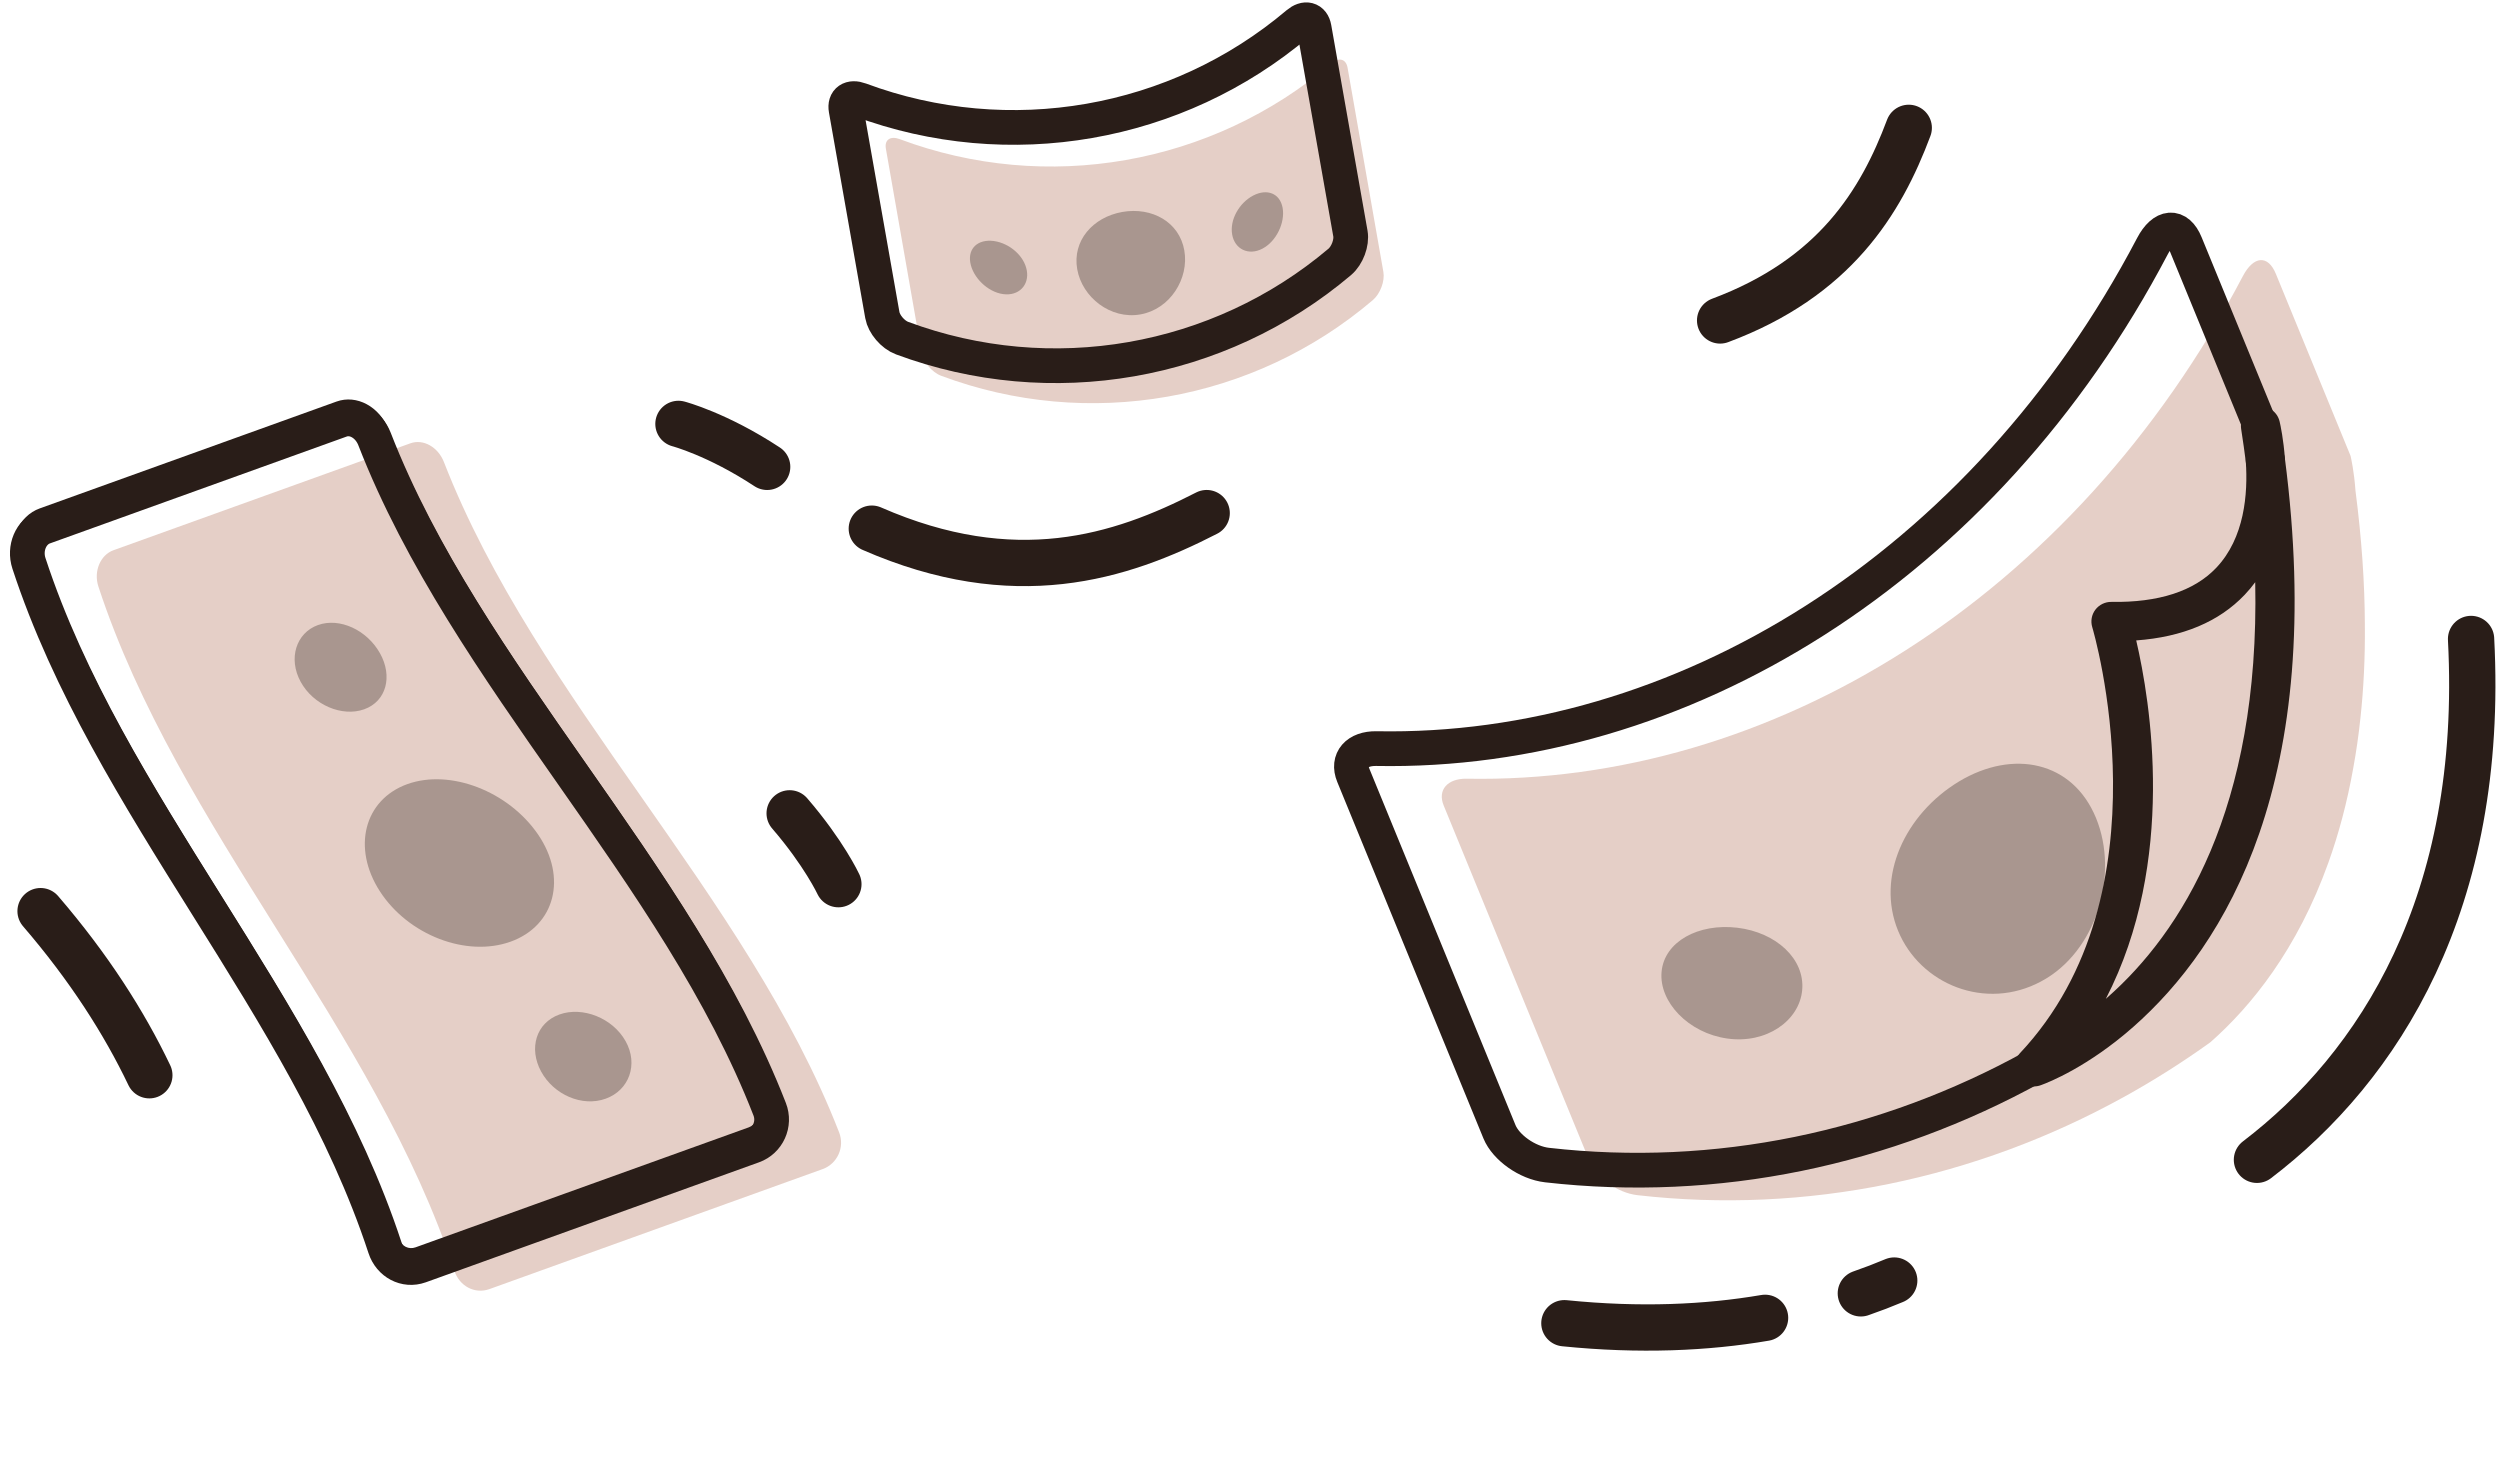 <svg width="216" height="126" viewBox="0 0 216 126" fill="none" xmlns="http://www.w3.org/2000/svg">
<g clip-path="url(#clip0_5602_880)">
<path d="M3.505 78.723C7.679 83.576 10.723 88.34 12.903 92.901" stroke="#291D18" stroke-width="4" stroke-linecap="round"/>
<path d="M135.163 114.326C141.674 114.985 147.433 114.728 152.502 113.861M163.662 110.64C162.735 111.03 161.773 111.399 160.776 111.745" stroke="#291D18" stroke-width="4" stroke-linecap="round"/>
<path d="M164.916 11.046C162.5 17.5 158.5 24 148.618 27.687" stroke="#291D18" stroke-width="4" stroke-linecap="round"/>
<path d="M104.257 44.332C96.767 48.181 87.66 51.072 75.324 45.676" stroke="#291D18" stroke-width="4" stroke-linecap="round"/>
<path d="M58.618 36.625C58.618 36.625 61.984 37.507 66.283 40.336" stroke="#291D18" stroke-width="4" stroke-linecap="round"/>
<path d="M118.614 25.927C108.299 34.713 94.005 37.219 81.316 32.467C80.518 32.168 79.769 31.266 79.633 30.493C78.602 24.611 77.571 18.73 76.54 12.848C76.404 12.074 76.933 11.721 77.731 12.019C90.42 16.772 104.713 14.266 115.029 5.479C115.678 4.927 116.295 5.079 116.431 5.854C117.462 11.736 118.493 17.617 119.525 23.499C119.66 24.272 119.263 25.375 118.614 25.927Z" fill="#E5CFC7"/>
<path d="M113.936 10.105C114.507 13.358 115.077 16.611 115.648 19.865C115.52 19.939 115.391 20.027 115.262 20.13C113.984 21.139 113.1 23.055 113.362 24.544C113.389 24.695 113.426 24.835 113.474 24.964C104.743 30.812 93.918 32.709 83.718 30.18C83.719 30.043 83.707 29.898 83.68 29.747C83.42 28.258 81.937 26.757 80.392 26.243C80.236 26.191 80.085 26.152 79.939 26.125C79.369 22.872 78.799 19.619 78.228 16.366C78.382 16.443 78.538 16.508 78.695 16.56C80.24 17.075 81.3 16.168 81.039 14.682C81.013 14.531 80.973 14.38 80.921 14.229C91.121 16.758 101.946 14.86 110.678 9.012C110.68 9.172 110.694 9.328 110.721 9.479C110.98 10.964 112.286 11.457 113.564 10.447C113.694 10.345 113.818 10.231 113.936 10.105Z" fill="#E5CFC7"/>
<path d="M102.325 21.635C102.754 24.075 101.089 26.721 98.525 27.166C95.963 27.62 93.498 25.698 93.071 23.258C92.64 20.808 94.411 18.765 96.973 18.311C99.537 17.867 101.896 19.185 102.325 21.635Z" fill="#291D18" fill-opacity="0.32"/>
<path d="M88.716 23.37C88.939 24.635 88.021 25.596 86.672 25.411C85.323 25.228 84.057 23.967 83.835 22.702C83.613 21.435 84.519 20.642 85.868 20.824C87.217 21.01 88.494 22.102 88.716 23.37Z" fill="#291D18" fill-opacity="0.32"/>
<path d="M106.458 20.26C106.679 21.526 107.868 22.117 109.074 21.484C110.28 20.853 111.042 19.237 110.821 17.972C110.598 16.704 109.476 16.267 108.27 16.898C107.065 17.531 106.235 18.993 106.458 20.26Z" fill="#291D18" fill-opacity="0.32"/>
<path d="M115.753 22.629C105.295 31.476 90.805 33.999 77.941 29.214C77.132 28.914 76.373 28.005 76.235 27.227C75.189 21.304 74.144 15.382 73.099 9.46C72.961 8.68 73.497 8.325 74.306 8.625C87.17 13.411 101.661 10.887 112.118 2.04C112.776 1.484 113.402 1.637 113.54 2.417C114.585 8.339 115.63 14.261 116.676 20.184C116.814 20.962 116.41 22.073 115.753 22.629Z" stroke="#291D18" stroke-width="3"/>
<path d="M204.324 53.955C204.351 56.827 204.216 59.51 203.945 62.004C203.789 63.507 203.578 64.95 203.328 66.325C202.793 69.347 202.054 72.07 201.181 74.508C198.485 82.047 194.488 86.958 190.979 90.048C188.581 91.775 186.088 93.347 183.534 94.763C183.528 94.769 183.521 94.769 183.521 94.769C170.698 101.855 156.099 104.931 141.474 103.263C139.754 103.068 137.918 101.74 137.363 100.392C133.156 90.129 128.942 79.867 124.735 69.597C124.18 68.249 125.068 67.253 126.72 67.28C152.977 67.775 179.158 51.734 193.783 23.858C194.705 22.104 195.951 21.989 196.635 23.662C198.782 28.898 200.937 34.141 203.084 39.377C203.084 39.377 203.084 39.384 203.091 39.398C203.131 39.574 203.396 40.733 203.511 42.378C204.053 46.551 204.311 50.406 204.324 53.955Z" fill="#E5CFC7"/>
<path d="M196.517 51.354C196.544 54.226 196.409 56.908 196.138 59.402C195.983 60.905 195.772 62.348 195.521 63.724C194.987 66.745 194.248 69.468 193.374 71.906C190.678 79.446 186.682 84.357 183.172 87.446C180.774 89.173 178.281 90.745 175.728 92.161C175.721 92.168 175.714 92.168 175.714 92.168C162.891 99.254 148.293 102.329 133.668 100.662C131.947 100.466 130.111 99.138 129.556 97.79C125.349 87.527 121.135 77.265 116.929 66.995C116.373 65.647 117.261 64.652 118.914 64.679C145.17 65.173 171.352 49.132 185.977 21.257C186.898 19.502 188.144 19.387 188.829 21.06C190.976 26.297 193.13 31.54 195.278 36.776C195.278 36.776 195.278 36.783 195.284 36.797C195.325 36.973 195.589 38.131 195.704 39.777C196.246 43.95 196.504 47.804 196.517 51.354Z" stroke="#291D18" stroke-width="3"/>
<path d="M181.099 70.683C183.109 75.577 181.139 82.25 176.34 84.801C171.55 87.371 165.889 85.044 163.993 80.416C162.084 75.768 164.573 70.358 169.253 67.521C173.943 64.704 179.086 65.767 181.099 70.683Z" fill="#291D18" fill-opacity="0.32"/>
<path d="M188.386 64.871C189.441 67.447 192.04 67.932 194.054 65.759C196.072 63.591 196.713 59.532 195.628 56.885C194.54 54.233 192.161 54.053 190.172 56.293C188.186 58.537 187.327 62.29 188.386 64.871Z" fill="#291D18" fill-opacity="0.32"/>
<path d="M143.56 83.962C143.322 86.566 145.883 89.26 149.236 89.729C152.591 90.206 155.466 88.217 155.709 85.541C155.952 82.858 153.467 80.56 150.105 80.156C146.744 79.757 143.796 81.351 143.56 83.962Z" fill="#291D18" fill-opacity="0.32"/>
<path d="M195 100.207C205.5 92.207 214.7 78.007 213.5 55.207" stroke="#291D18" stroke-width="4" stroke-linecap="round"/>
<path d="M195.728 41.477C194.884 41.477 194.156 40.847 194.049 39.992C193.937 39.096 193.802 38.137 193.635 37.06C193.496 36.16 194.094 35.312 194.988 35.139C195.88 34.967 196.752 35.531 196.959 36.419C197.037 36.755 197.301 37.981 197.419 39.664C197.483 40.58 196.807 41.379 195.894 41.468C195.838 41.474 195.783 41.477 195.728 41.477Z" fill="#291D18"/>
<path d="M183.197 87.456C179.302 90.891 176.003 92.083 175.753 92.171C175.746 92.178 175.739 92.178 175.739 92.178C189.659 77.397 182.392 53.701 182.392 53.701C195.012 53.911 196.061 44.699 195.729 39.787C199.346 67.582 190.283 81.211 183.197 87.456Z" fill="#E5CFC7"/>
<path d="M184.569 55.332C185.791 60.575 188.084 74.403 181.943 86.301C181.987 86.261 182.032 86.222 182.077 86.182C182.077 86.181 182.077 86.181 182.078 86.181C188.411 80.6 195.256 69.989 194.851 50.302C194.575 50.677 194.271 51.041 193.939 51.391C191.727 53.718 188.581 55.04 184.569 55.332ZM175.74 93.867C175.064 93.867 174.452 93.465 174.185 92.846C173.916 92.225 174.043 91.504 174.506 91.013C187.574 77.138 180.841 54.42 180.772 54.192C180.614 53.675 180.712 53.112 181.039 52.679C181.365 52.247 181.894 51.993 182.419 52.004C186.508 52.069 189.561 51.081 191.484 49.058C193.934 46.479 194.226 42.653 194.04 39.898C193.978 38.985 194.652 38.188 195.563 38.098C196.474 38.011 197.291 38.657 197.409 39.565C201.039 67.455 192.293 81.692 184.318 88.722C180.389 92.187 176.982 93.523 176.374 93.743C176.173 93.824 175.957 93.867 175.74 93.867Z" fill="#291D18"/>
<path d="M72.499 97.835C64.515 77.308 46.34 60.449 38.355 39.921C37.852 38.632 36.58 37.898 35.455 38.303C26.904 41.382 18.353 44.461 9.803 47.54C8.679 47.944 8.069 49.356 8.5 50.672C15.358 71.605 32.406 88.869 39.263 109.803C39.694 111.118 41.02 111.833 42.285 111.378C51.882 107.923 61.48 104.466 71.076 101.01C72.34 100.556 73.004 99.124 72.499 97.835Z" fill="#E5CFC7"/>
<path d="M66.499 95.835C58.515 75.308 40.34 58.449 32.355 37.921C31.852 36.632 30.58 35.898 29.455 36.303C20.904 39.382 12.353 42.461 3.803 45.54C2.679 45.944 2.069 47.356 2.5 48.672C9.358 69.605 26.405 86.869 33.263 107.803C33.694 109.118 35.02 109.833 36.285 109.378C45.882 105.923 55.48 102.466 65.076 99.01C66.34 98.556 67.004 97.124 66.499 95.835Z" stroke="#291D18" stroke-width="3"/>
<path d="M44.119 81.359C47.953 79.979 49.035 75.822 46.485 72.094C43.934 68.367 38.901 66.412 35.191 67.749C31.472 69.087 30.389 73.244 32.824 77.013C35.26 80.783 40.293 82.737 44.119 81.359Z" fill="#291D18" fill-opacity="0.32"/>
<path d="M31.471 61.281C33.381 60.593 33.95 58.437 32.827 56.434C31.702 54.433 29.346 53.331 27.468 54.006C25.591 54.682 24.879 56.89 25.974 58.902C27.066 60.915 29.564 61.967 31.471 61.281Z" fill="#291D18" fill-opacity="0.32"/>
<path d="M48.33 87.653C50.328 86.933 52.926 87.95 54.049 89.952C55.175 91.952 54.363 94.196 52.332 94.927C50.302 95.659 47.846 94.592 46.752 92.579C45.659 90.566 46.328 88.373 48.33 87.653Z" fill="#291D18" fill-opacity="0.32"/>
<path d="M30.111 37.418C30.03 37.418 29.95 37.431 29.873 37.458L4.222 46.694C4.027 46.765 3.867 46.924 3.772 47.141C3.663 47.389 3.653 47.674 3.742 47.946C7.113 58.235 13.14 67.866 18.968 77.179C24.892 86.645 31.017 96.433 34.505 107.078C34.702 107.678 35.316 107.982 35.904 107.769L64.696 97.402C64.987 97.297 65.216 97.085 65.323 96.82C65.407 96.612 65.408 96.399 65.326 96.188C65.326 96.187 65.326 96.187 65.325 96.187C61.399 86.092 54.801 76.664 48.421 67.545C41.94 58.283 35.239 48.706 31.181 38.272C30.982 37.762 30.53 37.418 30.111 37.418ZM35.519 110.742C34 110.742 32.599 109.722 32.06 108.075C28.689 97.785 22.662 88.155 16.834 78.842C10.909 69.375 4.784 59.588 1.297 48.943C0.963 47.923 1.011 46.83 1.432 45.867C1.841 44.934 2.547 44.246 3.422 43.931L29.074 34.695C30.817 34.066 32.792 35.13 33.568 37.115C37.495 47.211 44.093 56.639 50.473 65.758C56.953 75.02 63.654 84.596 67.712 95.028C68.089 95.995 68.083 97.056 67.696 98.014C67.286 99.026 66.484 99.81 65.496 100.165L36.704 110.533C36.31 110.674 35.911 110.742 35.519 110.742Z" fill="#291D18"/>
<path d="M72.436 76.392C72.436 76.392 71.186 73.705 68.226 70.273" stroke="#291D18" stroke-width="4" stroke-linecap="round"/>
</g>
<defs>
<clipPath id="clip0_5602_880">
<rect width="216" height="125.2" fill="white"/>
</clipPath>
</defs>
</svg>
